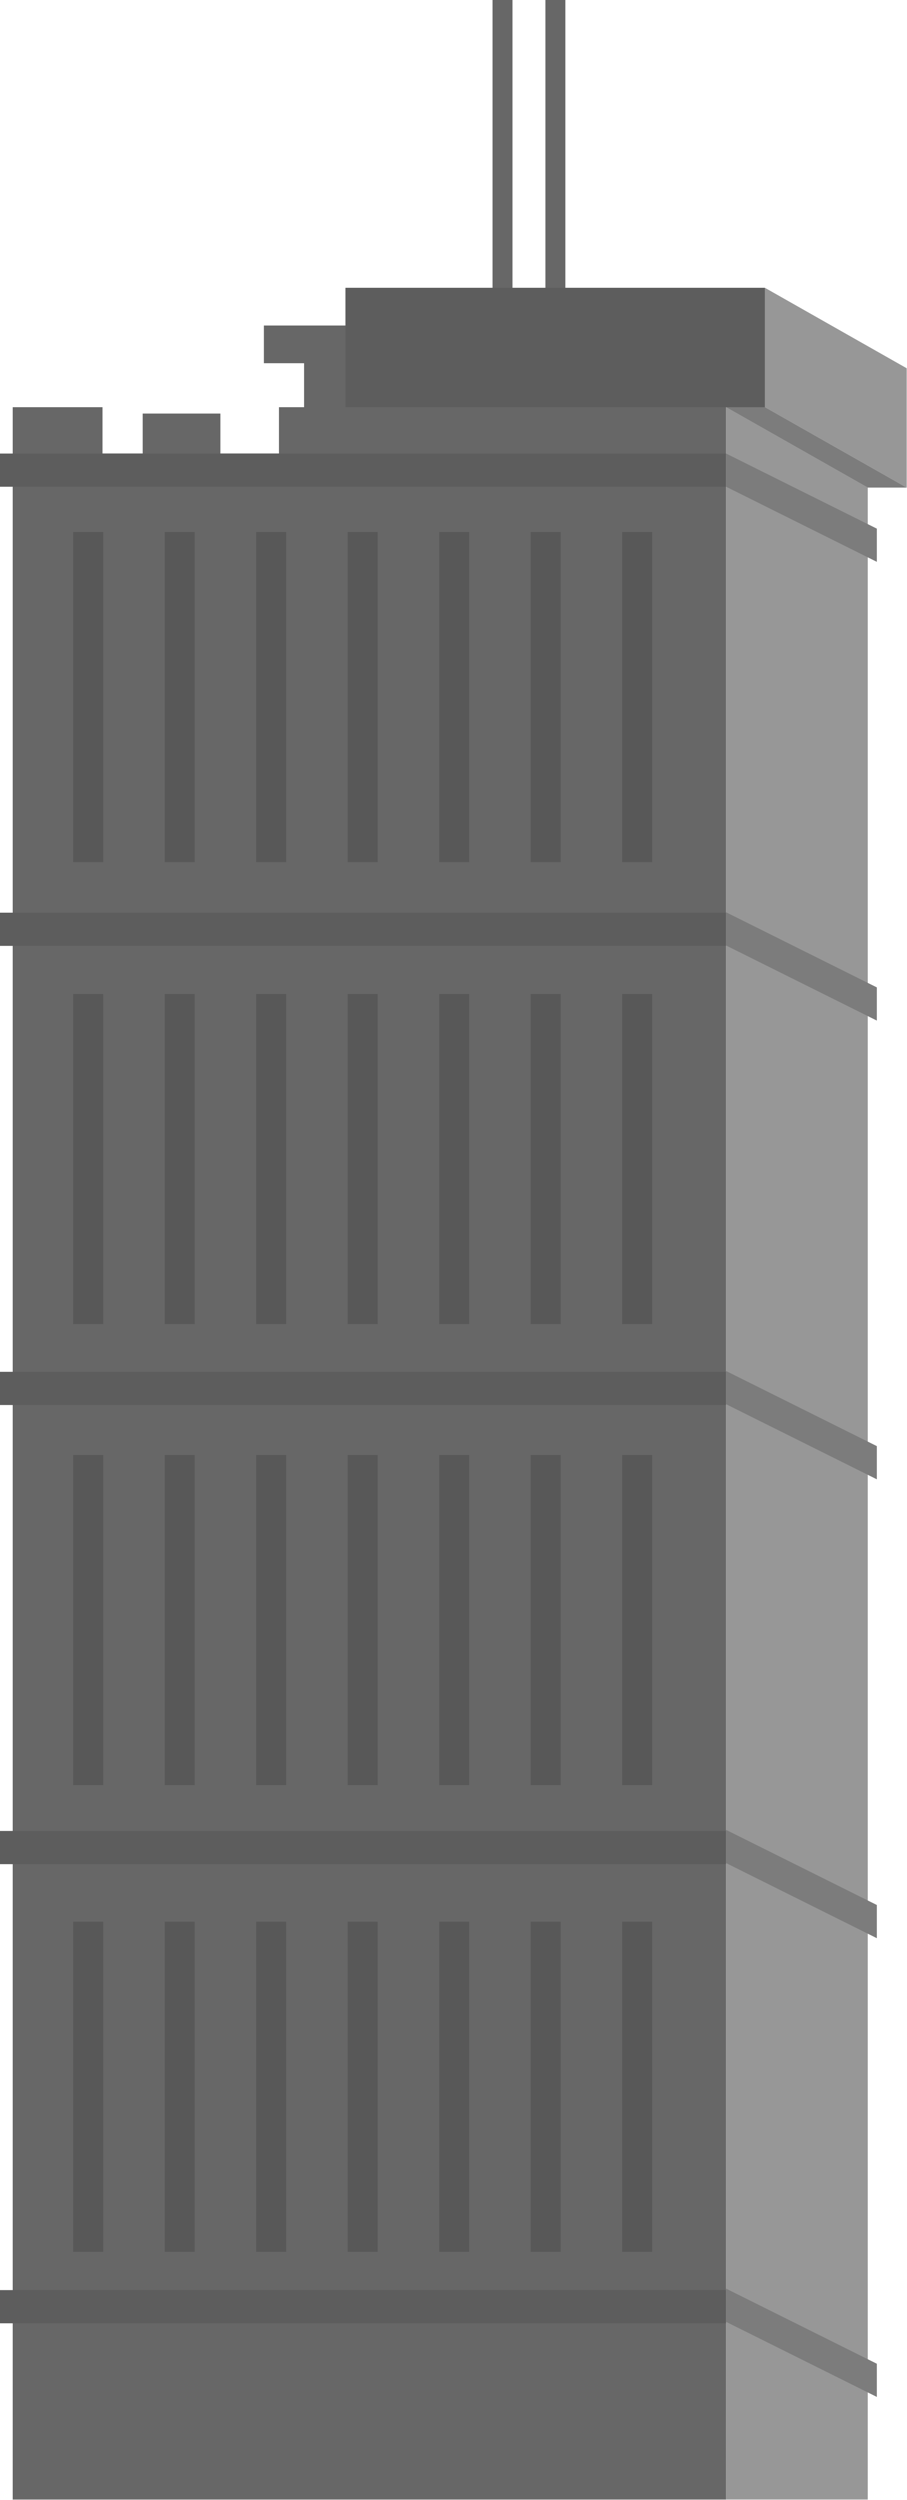 <?xml version="1.0" encoding="UTF-8"?>
<svg viewBox="0 0 638 1758" xmlns="http://www.w3.org/2000/svg">
<path d="m510.73 318.94v-32.595h27.387v-83.93h-140.43v-202.42h-14.035v202.42h-23.16v-202.42h-14.035v202.42h-103.41v26.503h-57.426v26.507h28.271v30.92h-17.668v32.595h-41.196v-28.122h-54.659v28.122h-28.267v-32.595h-63.166v1471.4h501.79v-1438.8z" fill="#676767"/>
<path d="m510.73 318.94v1438.8h99.666v-1414.9l-99.666-56.542v32.595z" fill="#979797"/>
<path d="m538.11 202.42v83.929l99.663 56.543v-83.926l-99.663-56.546z" fill="#979797"/>
<path d="m510.73 286.34 99.666 56.542h27.383l-99.662-56.542h-27.387z" fill="#7C7C7C"/>
<path d="m538.02 202.42h-294.97v83.926h294.97v-83.926z" fill="#5D5D5D"/>
<path d="M510.72 318.947H0V342.296H510.72V318.947Z" fill="#5D5D5D"/>
<path d="m616.79 395.11-106.02-52.813v-23.349l106.02 52.813v23.349z" fill="#7C7C7C"/>
<path d="m616.79 717.72-106.02-52.813v-23.352l106.02 52.816v23.349z" fill="#7C7C7C"/>
<path d="m616.79 1040.3-106.02-52.808v-23.349l106.02 52.817v23.34z" fill="#7C7C7C"/>
<path d="m616.79 1363-106.02-52.82v-23.35l106.02 52.82v23.35z" fill="#7C7C7C"/>
<path d="m616.79 1685.6-106.02-52.81v-23.35l106.02 52.81v23.35z" fill="#7C7C7C"/>
<path d="M510.72 641.825H0V665.174H510.72V641.825Z" fill="#5D5D5D"/>
<path d="M510.72 964.704H0V988.053H510.72V964.704Z" fill="#5D5D5D"/>
<path d="M510.72 1287.58H0V1310.93H510.72V1287.58Z" fill="#5D5D5D"/>
<path d="M510.72 1610.46H0V1633.81H510.72V1610.46Z" fill="#5D5D5D"/>
<path d="m72.595 374.12h-21.101v232.15h21.101v-232.15z" fill="#585858"/>
<path d="m136.96 374.12h-21.102v232.15h21.102v-232.15z" fill="#585858"/>
<path d="m201.32 374.12h-21.101v232.15h21.101v-232.15z" fill="#585858"/>
<path d="m265.68 374.12h-21.101v232.15h21.101v-232.15z" fill="#585858"/>
<path d="m330.04 374.12h-21.102v232.15h21.102v-232.15z" fill="#585858"/>
<path d="m394.4 374.12h-21.101v232.15h21.101v-232.15z" fill="#585858"/>
<path d="m458.76 374.12h-21.101v232.15h21.101v-232.15z" fill="#585858"/>
<path d="m72.595 1023.2h-21.101v232.15h21.101v-232.15z" fill="#585858"/>
<path d="m136.96 1023.2h-21.102v232.15h21.102v-232.15z" fill="#585858"/>
<path d="m201.32 1023.2h-21.101v232.15h21.101v-232.15z" fill="#585858"/>
<path d="m265.68 1023.2h-21.101v232.15h21.101v-232.15z" fill="#585858"/>
<path d="m330.04 1023.2h-21.102v232.15h21.102v-232.15z" fill="#585858"/>
<path d="m394.4 1023.2h-21.101v232.15h21.101v-232.15z" fill="#585858"/>
<path d="m458.76 1023.2h-21.101v232.15h21.101v-232.15z" fill="#585858"/>
<path d="m72.595 1351.4h-21.101v232.15h21.101v-232.15z" fill="#585858"/>
<path d="m136.96 1351.4h-21.102v232.15h21.102v-232.15z" fill="#585858"/>
<path d="m201.32 1351.4h-21.101v232.15h21.101v-232.15z" fill="#585858"/>
<path d="m265.68 1351.4h-21.101v232.15h21.101v-232.15z" fill="#585858"/>
<path d="m330.04 1351.4h-21.102v232.15h21.102v-232.15z" fill="#585858"/>
<path d="m394.4 1351.4h-21.101v232.15h21.101v-232.15z" fill="#585858"/>
<path d="m458.76 1351.4h-21.101v232.15h21.101v-232.15z" fill="#585858"/>
<path d="m72.595 699h-21.101v232.15h21.101v-232.15z" fill="#585858"/>
<path d="m136.96 699h-21.102v232.15h21.102v-232.15z" fill="#585858"/>
<path d="m201.32 699h-21.101v232.15h21.101v-232.15z" fill="#585858"/>
<path d="m265.68 699h-21.101v232.15h21.101v-232.15z" fill="#585858"/>
<path d="m330.04 699h-21.102v232.15h21.102v-232.15z" fill="#585858"/>
<path d="m394.4 699h-21.101v232.15h21.101v-232.15z" fill="#585858"/>
<path d="m458.76 699h-21.101v232.15h21.101v-232.15z" fill="#585858"/>
</svg>
